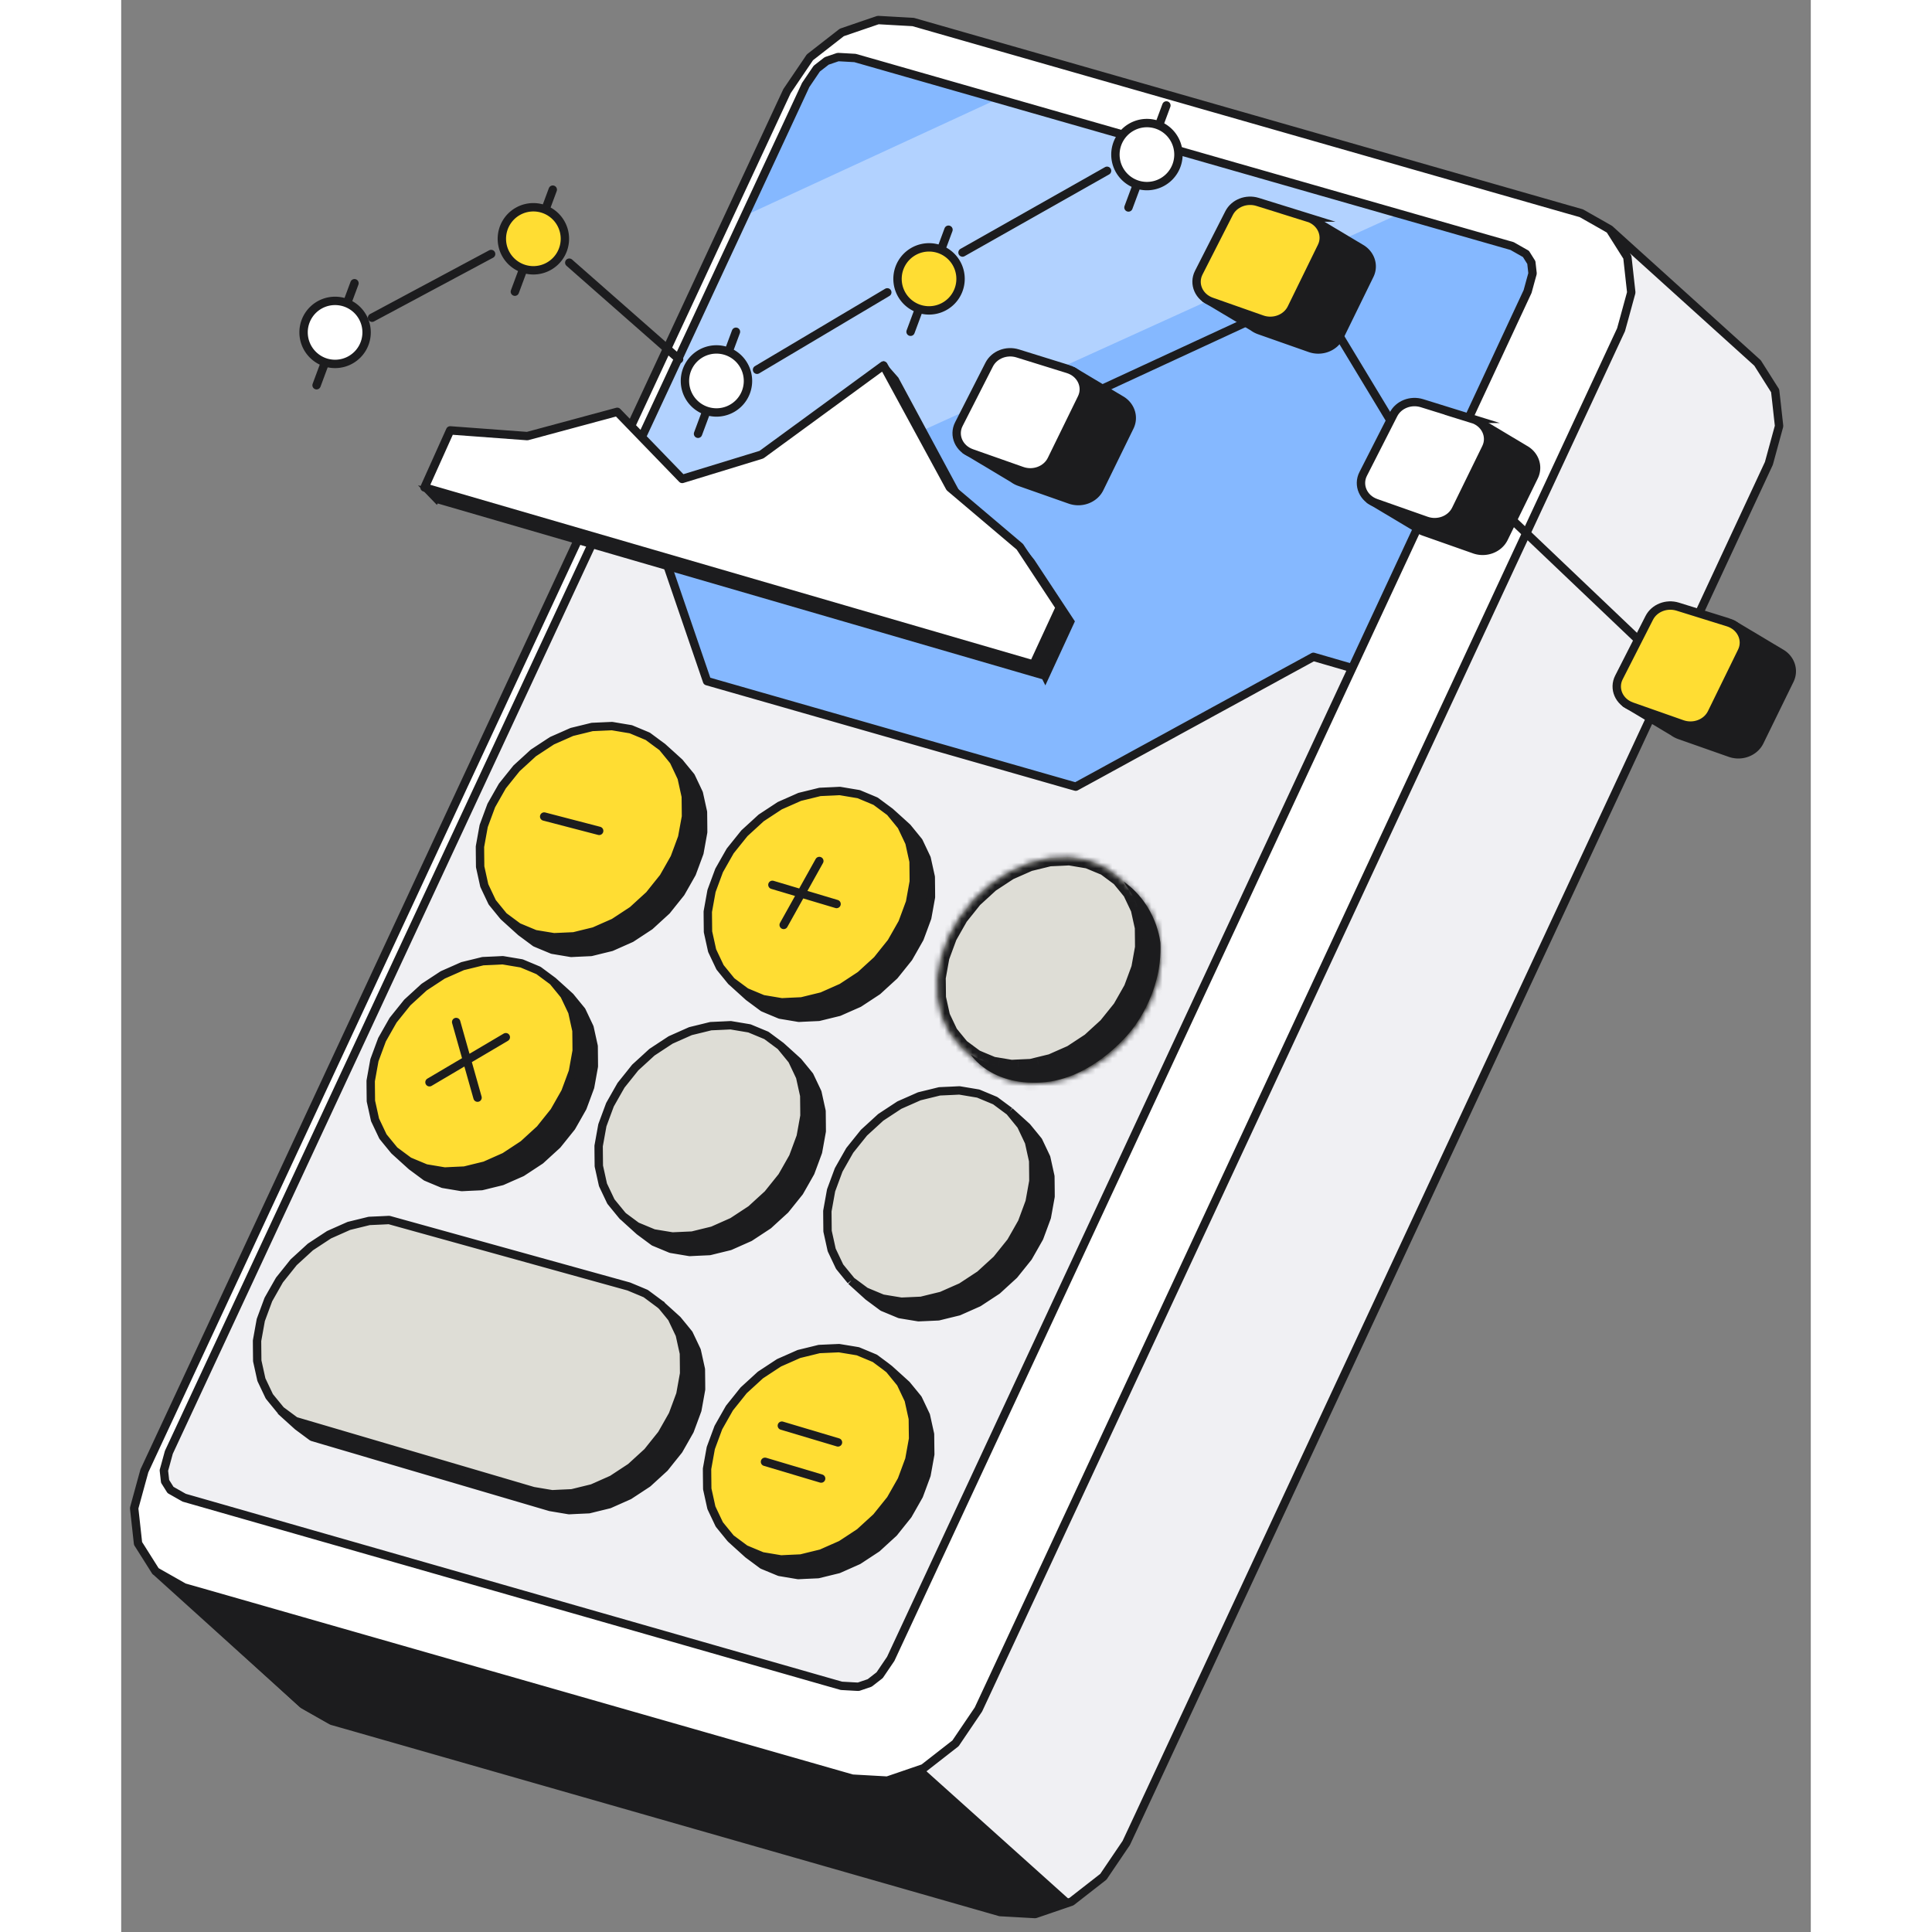 <svg width="540" height="540" fill="none" viewBox="119.137 97.122 302.374 345.756" xmlns="http://www.w3.org/2000/svg"><rect x="119.137" y="97.122" width="302.374" height="345.756" fill="#808080" stroke="none"/><path d="M0 0h540v540H0z" style="fill: rgba(251, 247, 239, 0);"></path><path fill="#F0F0F3" d="m385.523 138.385 1.251 1.974 1.252 1.983.643 1.013.255 2.327.256 2.326.185 1.657-.617 2.256-.617 2.256-.59 2.168-.987 2.124-.987 2.115-.987 2.123-.987 2.115-.987 2.124-.987 2.115-.987 2.115-.987 2.124-.987 2.115-.987 2.124-.987 2.115-.987 2.115-.987 2.123-.987 2.124-.987 2.124-.987 2.115-.987 2.124-.987 2.115-.987 2.115-.987 2.123-.987 2.115-.987 2.124-.987 2.115-.987 2.124-.987 2.115-.987 2.115-.987 2.124-.987 2.115-.987 2.123-.987 2.124-.987 2.115-.987 2.124-.987 2.115-.987 2.124-.987 2.115-.987 2.123-.987 2.115-.987 2.115-.987 2.124-.987 2.124-.987 2.124-.987 2.115-.987 2.115-.987 2.123-.987 2.115-.987 2.124-.987 2.115-.987 2.124-.987 2.115-.987 2.115-.987 2.124-.987 2.115-.987 2.123-.987 2.115-.987 2.124-.987 2.115-.987 2.115-.986 2.124-.987 2.115-.987 2.124-.987 2.123-.987 2.115-.987 2.124-.987 2.115-.987 2.124-.987 2.115-.987 2.124-.987 2.115-.987 2.114-.987 2.124-.987 2.115-.987 2.124-.987 2.115-.987 2.115-.987 2.124-.987 2.115-.987 2.123-.987 2.116-.987 2.123-.987 2.115-.987 2.115-.987 2.124-.987 2.115-.987 2.124-.987 2.115-.987 2.124-.987 2.114-.987 2.116-.987 2.123-.987 2.115-.987 2.124-.987 2.115-.987 2.115-.987 2.124-.987 2.115-.987 2.124-.987 2.114-.987 2.124-.987 2.115-.987 2.115-.987 2.124-.987 2.115-.987 2.124-.987 2.115-.987 2.115-.987 2.123-.987 2.115-.987 2.124-.987 2.115-.987 2.124-.987 2.115-.987 2.115-.987 2.124-.987 2.124-.987 2.123-1.498 3.208-1.313 1.939-1.313 1.938-1.313 1.939-.15.229-1.842 1.437-1.842 1.436-1.841 1.436-.194.15-2.212.758-2.212.758-2.071.705-2.335-.132-2.336-.132-1.603-.089-2.248-.643-2.247-.643-2.247-.643-2.247-.644-2.247-.643-2.247-.643-2.248-.644-2.247-.643-2.247-.643-2.247-.644-2.247-.643-2.247-.643-2.248-.643-2.247-.644-2.247-.643-2.247-.643-2.247-.644-2.247-.643-2.248-.643-2.247-.643-2.247-.644-2.247-.643-2.247-.644-2.247-.643-2.248-.643-2.247-.643-2.247-.644-2.247-.643-2.247-.643-2.247-.644-2.247-.643-2.248-.643-2.247-.643-2.247-.644-2.247-.643-2.247-.643-2.248-.644-2.247-.643-2.247-.643-2.247-.644-2.247-.643-2.247-.643-2.247-.643-2.248-.644-2.247-.643-2.247-.644-2.247-.643-2.247-.643-2.247-.643-2.248-.644-2.247-.643-2.247-.643-2.732-.776-2.035-1.154-2.036-1.155-1.022-.581-1.252-1.983-1.251-1.983-.643-1.013-.256-2.327-.256-2.326-.185-1.657.617-2.256.617-2.256.591-2.168.987-2.115.987-2.123.987-2.115.987-2.124.987-2.115.987-2.115.987-2.124.987-2.115.987-2.124.986-2.115.987-2.123.987-2.115.987-2.115.987-2.124.987-2.115.987-2.124.987-2.115.987-2.115.987-2.124.987-2.114.987-2.124.987-2.115.987-2.124.987-2.115.987-2.115.987-2.124.987-2.115.987-2.124.987-2.115.987-2.123.987-2.115.987-2.115.987-2.124.987-2.115.987-2.124.987-2.115.987-2.115.987-2.123.987-2.116.987-2.123.987-2.115.987-2.124.987-2.115.987-2.124.987-2.124.987-2.114.987-2.124.987-2.115.987-2.115.987-2.124.987-2.115.987-2.124.987-2.115.987-2.123.987-2.124.987-2.115.987-2.124.987-2.115.987-2.124.987-2.115.987-2.124.987-2.114.987-2.116.987-2.123.987-2.124.987-2.124.987-2.115.987-2.115.987-2.124.987-2.115.987-2.123.987-2.115.987-2.124.987-2.115.987-2.115.987-2.124.987-2.115.987-2.124.987-2.115.987-2.114.987-2.124.987-2.115.987-2.124.987-2.115.987-2.124.987-2.115.987-2.115.987-2.123.987-2.115.987-2.124.987-2.115.987-2.124.987-2.115.987-2.115.987-2.124.987-2.115.987-2.123.987-2.115.987-2.115.987-2.124.987-2.115.987-2.124.987-2.115.987-2.124.987-2.123.987-2.115.987-2.124.987-2.115.986-2.124.987-2.124.987-2.115.987-2.124.987-2.114.987-2.124.987-2.124 1.499-3.208 1.313-1.938 1.313-1.939 1.313-1.939.149-.229 1.842-1.436 1.842-1.437 1.842-1.436.194-.15 2.212-.758 2.212-.758 2.071-.705 2.335.132 2.335.132 1.604.089 2.247.643 2.247.643 2.247.644 2.248.643 2.247.643 2.247.644 2.247.643 2.247.643 2.247.643 2.248.644 2.247.643 2.247.643 2.247.644 2.247.643 2.247.643 2.248.643 2.247.644 2.247.643 2.247.644 2.247.643 2.247.643 2.248.643 2.247.644 2.247.643 2.247.643 2.247.644 2.247.643 2.247.643 2.248.643 2.247.644 2.247.643 2.247.643 2.247.644 2.248.643 2.247.643 2.247.644 2.247.643 2.247.643 2.247.643 2.248.644 2.247.643 2.247.643 2.247.644 2.247.643 2.247.643 2.247.644 2.248.643 2.247.643 2.247.644 2.247.643 2.247.643 2.247.643 2.732.776 2.036 1.154 2.036 1.155 1.022.59 1.727 1.569 1.736 1.568 1.736 1.569 1.736 1.569 1.736 1.568 1.736 1.569 1.736 1.568 1.736 1.569 1.736 1.569 1.736 1.568 1.737 1.569 1.736 1.568 1.736 1.569 1.736 1.569 1.736 1.568.414.379 1.251 1.974 1.252 1.983.643 1.013.256 2.327.255 2.326.185 1.657-.617 2.256-.617 2.256-.59 2.168-.987 2.124-.987 2.123-.987 2.115-.987 2.124-.987 2.115-.987 2.124-.987 2.115-.987 2.115-.987 2.124-.987 2.114-.987 2.124-.987 2.115-.987 2.124-.987 2.115-.987 2.115-.987 2.124-.987 2.115-.987 2.123-.987 2.116-.987 2.123-.987 2.115-.987 2.115-.987 2.124-.987 2.115-.987 2.124-.987 2.115-.987 2.115-.987 2.123-.987 2.116-.987 2.123-.987 2.115-.987 2.124-.987 2.115-.987 2.115-.987 2.124-.987 2.115-.987 2.124-.987 2.114-.987 2.115-.987 2.124-.987 2.115-.987 2.124-.987 2.115-.987 2.124-.987 2.115-.987 2.115-.987 2.123-.987 2.115-.987 2.124-.987 2.115-.987 2.124-.987 2.115-.987 2.115-.987 2.124-.986 2.115-.987 2.123-.987 2.115-.987 2.115-.987 2.124-.987 2.124-.987 2.124-.987 2.115-.987 2.124-.987 2.114-.987 2.115-.987 2.124-.987 2.115-.987 2.124-.987 2.115-.987 2.115-.987 2.124-.987 2.115-.987 2.123-.987 2.115-.987 2.124-.987 2.115-.987 2.115-.987 2.124-.987 2.115-.987 2.124-.987 2.115-.987 2.123-.987 2.115-.987 2.115-.987 2.124-.987 2.115-.987 2.124-.987 2.115-.987 2.115-.987 2.124-.987 2.114-.987 2.124-.987 2.115-.987 2.124-.987 2.115-.987 2.115-.987 2.124-.987 2.115-.987 2.123-.987 2.116-.987 2.114-.987 2.124-.987 2.115-.987 2.124-.987 2.115-.987 2.124-.987 2.115-.987 2.115-.987 2.123-.987 2.116-.987 2.123-.987 2.124-.987 2.124-.987 2.115-.987 2.115-1.498 3.207-1.313 1.939-1.313 1.939-1.313 1.939-.15.229-1.842 1.436-1.842 1.437-1.841 1.436-.194.15-2.212.758-2.212.757-2.071.706-2.335-.133-2.335-.132-1.604-.088-2.248-.643-2.247-.643-2.247-.644-2.247-.643-2.247-.644-2.247-.643-2.248-.643-2.247-.643-2.247-.644-2.247-.643-2.247-.643-2.247-.644-2.248-.643-2.247-.643-2.247-.643-2.247-.644-2.247-.643-2.247-.643-2.247-.644-2.248-.643-2.247-.643-2.247-.644-2.247-.643-2.247-.643-2.247-.643-2.248-.644-2.247-.643-2.247-.643-2.247-.644-2.247-.643-2.247-.643-2.248-.644-2.247-.643-2.247-.643-2.247-.644-2.247-.643-2.247-.643-2.248-.643-2.247-.644-2.247-.643-2.247-.643-2.247-.644-2.247-.643-2.248-.643-2.247-.644-2.247-.643-2.247-.643-2.247-.643-2.247-.644-2.248-.643-2.247-.643-2.247-.644-2.732-.775-2.035-1.155-2.036-1.154-1.022-.582-1.736-1.568-1.736-1.569-1.736-1.568-1.737-1.569-1.736-1.569-1.736-1.568-1.736-1.569-1.736-1.569-1.736-1.568-1.736-1.569-1.736-1.568-1.736-1.569-1.736-1.568-1.736-1.569-1.736-1.569-.414-.379"></path><path fill="#fff" d="m131.567 381.843-1.683-.599-5.023-2.881-3.314-5.05-.537-6.213 1.815-6.864 115.504-246.897 3.904-5.842 5.72-4.266 6.494-2.22 6.284.15 119.69 34.341 5.058 2.547 3.261 5.191.608 6.424-1.833 6.68-3.71 7.948L272.24 403.31l-3.94 5.808-5.886 4.697-6.495 2.229-6.609-.74-117.743-33.461Z"></path><path fill="#F0F0F3" d="m210.571 179.883.758 2.212.758 2.212.758 2.212.757 2.212.758 2.212.758 2.211.758 2.212.758 2.212.758 2.212.758 2.212.757 2.212.758 2.212.758 2.212.758 2.212.758 2.212.758 2.212.758 2.212.528 1.55 2.248.644 2.247.643 2.247.643 2.247.644 2.247.643 2.247.643 2.248.644 2.247.643 2.247.643 2.247.643 2.247.644 2.247.643 2.248.643 2.247.644 2.247.643 2.247.643 2.247.644 2.247.643 2.248.643 2.247.643 2.247.644 2.247.643 2.247.643 2.247.644 2.247.643 2.248.643 2.247.644 2.247.643 2.247.643.82.229 2.053-1.119 2.053-1.128 2.054-1.119 2.053-1.128 2.053-1.119 2.053-1.119 2.054-1.12 2.053-1.127 2.053-1.12 2.054-1.119 2.053-1.128 2.053-1.119 2.054-1.119 2.053-1.119 2.053-1.128 2.053-1.12 2.054-1.128 2.053-1.119 2.053-1.119 2.054-1.119 1.462-.802 7.191 2.089-82.167 175.639s-1.683 4.582-4.776 6.01-8.204-.899-8.204-.899l-114.747-32.588s-5.507-1.489-1.233-10.117L210.58 179.83l-.009.053Z"></path><path fill="#FD3" d="m256.861 242.565 1.48 1.806.564.696 1.005 2.115.414.873.502 2.282.238 1.075.027 2.344.009 1.26-.415 2.3-.255 1.41-.811 2.195-.546 1.471-1.155 2.036-.828 1.454-1.463 1.824-1.084 1.348-1.727 1.578-1.269 1.163-1.956 1.287-1.384.907-2.141.943-1.41.626-2.274.555-1.357.335-2.335.106-1.225.061-2.309-.378-1.058-.177-2.159-.899-.881-.361-1.877-1.392-.714-.529-1.48-1.807-.564-.696-1.005-2.115-.414-.872-.502-2.283-.238-1.075-.027-2.335-.008-1.26.414-2.3.255-1.41.811-2.194.546-1.472 1.155-2.036.828-1.454 1.463-1.824 1.075-1.348 1.727-1.578 1.269-1.163 1.957-1.286 1.383-.908 2.142-.943 1.41-.626 2.273-.555 1.357-.335 2.336-.106 1.225-.061 2.308.388 1.058.176 2.159.899.881.37 1.877 1.392.723.503 1.736 1.568 1.339 1.216 1.481 1.816.564.696 1.004 2.115.415.881.502 2.282.238 1.075.026 2.336.009 1.26-.414 2.3-.256 1.41-.81 2.194-.547 1.472-1.154 2.036-.828 1.453-1.463 1.825-1.075 1.348-1.728 1.577-1.269 1.164-1.956 1.286-1.384.908-2.141.943-1.41.625-2.274.556-1.357.335-2.335.105-1.225.053-2.309-.379-1.057-.176-2.159-.899-.882-.37-1.877-1.392-.713-.529-1.736-1.569-1.34-1.216M216.095 230.942l1.481 1.815.564.696 1.004 2.115.415.872.502 2.283.238 1.075.026 2.335.009 1.261-.414 2.299-.256 1.41-.81 2.195-.547 1.471-1.154 2.036-.829 1.454-1.463 1.824-1.083 1.349-1.728 1.577-1.269 1.163-1.956 1.287-1.384.908-2.141.951-1.41.626-2.274.555-1.357.335-2.335.106-1.225.061-2.309-.387-1.057-.177-2.159-.899-.873-.37-1.877-1.392-.714-.529-1.48-1.806-.564-.696-1.005-2.115-.414-.882-.502-2.282-.238-1.075-.026-2.335-.009-1.261.414-2.3.255-1.41.811-2.194.547-1.471 1.154-2.036.828-1.454 1.463-1.824 1.075-1.349 1.728-1.577 1.269-1.163 1.956-1.287 1.383-.907 2.142-.943 1.41-.626 2.273-.555 1.358-.335 2.335-.106 1.225-.053 2.309.379 1.057.176 2.159.899.873.361 1.877 1.393.722.529 1.736 1.568 1.34 1.216.405.503 1.481 1.815.158.194 1.005 2.115.414.872.502 2.283.238 1.075.027 2.344.009 1.26-.415 2.3-.255 1.41-.811 2.194-.546 1.472-1.155 2.036-.828 1.454-1.463 1.824-1.084 1.348-1.727 1.577-1.269 1.164-1.956 1.286-1.384.908-2.141.943-1.41.626-2.274.555-.635.159-.722.176-2.335.105-1.225.062-2.309-.388-1.058-.176-2.159-.899-.872-.37-1.877-1.392-.714-.529-1.736-1.569-1.34-1.216"></path><mask id="a" fill="#fff"><path d="m297.83 254.25 1.48 1.807.564.696 1.005 2.115.414.872.502 2.283.238 1.075.027 2.335.008 1.26-.414 2.3-.255 1.41-.811 2.194-.546 1.472-1.155 2.036-.828 1.454-1.463 1.824-1.084 1.348-1.727 1.578-1.269 1.163-1.957 1.287-1.383.907-2.142.943-1.41.626-2.273.555-1.357.335-2.336.106-1.224.061-2.309-.387-1.058-.177-2.159-.899-.872-.37-1.877-1.392-.714-.529-1.481-1.806-.564-.696-1.004-2.115-.414-.873-.503-2.282-.238-1.075-.026-2.336-.018-1.26.414-2.3.256-1.41.811-2.194.546-1.472 1.155-2.036.828-1.453 1.463-1.825 1.075-1.348 1.727-1.577 1.269-1.164 1.957-1.286 1.383-.908 2.141-.943 1.41-.625 2.274-.556 1.357-.335 2.335-.105 1.225-.062 2.309.388 1.058.176 2.159.899.881.361 1.877 1.393.723.537 1.736 1.569 1.339 1.216 1.481 1.815.564.696 1.004 2.115.414.873.503 2.282.238 1.075.026 2.344.009 1.26-.414 2.301-.256 1.41-.811 2.194-.546 1.471-1.154 2.036-.829 1.454-1.463 1.824-1.084 1.349-1.727 1.577-1.269 1.163-1.956 1.287-1.384.907-2.141.943-1.41.626-2.274.555-1.357.335-2.335.106-1.225.062-2.309-.388-1.057-.176-2.159-.899-.873-.37-1.877-1.393-.714-.529-1.736-1.568-1.339-1.216"></path></mask><path fill="#DEDDD6" d="m297.83 254.25 1.48 1.807.564.696 1.005 2.115.414.872.502 2.283.238 1.075.027 2.335.008 1.26-.414 2.3-.255 1.41-.811 2.194-.546 1.472-1.155 2.036-.828 1.454-1.463 1.824-1.084 1.348-1.727 1.578-1.269 1.163-1.957 1.287-1.383.907-2.142.943-1.41.626-2.273.555-1.357.335-2.336.106-1.224.061-2.309-.387-1.058-.177-2.159-.899-.872-.37-1.877-1.392-.714-.529-1.481-1.806-.564-.696-1.004-2.115-.414-.873-.503-2.282-.238-1.075-.026-2.336-.018-1.26.414-2.3.256-1.41.811-2.194.546-1.472 1.155-2.036.828-1.453 1.463-1.825 1.075-1.348 1.727-1.577 1.269-1.164 1.957-1.286 1.383-.908 2.141-.943 1.41-.625 2.274-.556 1.357-.335 2.335-.105 1.225-.062 2.309.388 1.058.176 2.159.899.881.361 1.877 1.393.723.537 1.736 1.569 1.339 1.216 1.481 1.815.564.696 1.004 2.115.414.873.503 2.282.238 1.075.026 2.344.009 1.26-.414 2.301-.256 1.41-.811 2.194-.546 1.471-1.154 2.036-.829 1.454-1.463 1.824-1.084 1.349-1.727 1.577-1.269 1.163-1.956 1.287-1.384.907-2.141.943-1.41.626-2.274.555-1.357.335-2.335.106-1.225.062-2.309-.388-1.057-.176-2.159-.899-.873-.37-1.877-1.393-.714-.529-1.736-1.568-1.339-1.216"></path><path fill="#1C1C1E" d="m297.83 254.25 1.005-1.113-.053-.048-.057-.042-.895 1.203Zm1.48 1.807 1.166-.945-.006-.006-1.16.951Zm.564.696 1.355-.644-.077-.161-.112-.139-1.166.944Zm1.005 2.115 1.355-.643v-.001l-1.355.644Zm.414.872 1.465-.322-.037-.167-.073-.154-1.355.643Zm.502 2.283-1.465.322.001.002 1.464-.324Zm.238 1.075 1.5-.017-.002-.156-.033-.152-1.465.325Zm.027 2.335 1.5-.01-.001-.007-1.499.017Zm.008 1.26 1.477.266.024-.137-.001-.139-1.5.01Zm-.414 2.3 1.476.268v-.002l-1.476-.266Zm-.255 1.41 1.407.52.045-.123.024-.129-1.476-.268Zm-.811 2.194 1.406.522.001-.002-1.407-.52Zm-.546 1.472 1.304.74.06-.105.042-.113-1.406-.522Zm-1.155 2.036 1.303.742.002-.002-1.305-.74Zm-.828 1.454 1.17.938.074-.092.059-.104-1.303-.742Zm-1.463 1.824 1.169.94.001-.002-1.17-.938Zm-1.084 1.348 1.012 1.108.085-.078.072-.09-1.169-.94Zm-1.727 1.578-1.012-1.108-.002.002 1.014 1.106Zm-1.269 1.163.824 1.253.101-.066.088-.081-1.013-1.106Zm-1.957 1.287.823 1.254.002-.001-.825-1.253Zm-1.383.907.604 1.373.114-.05.105-.069-.823-1.254Zm-2.142.943-.604-1.373-.004.002.608 1.371Zm-1.41.626.356 1.457.13-.032.123-.054-.609-1.371Zm-2.273.555-.356-1.457-.004.001.36 1.456Zm-1.357.335.068 1.498.147-.006.144-.036-.359-1.456Zm-2.336.106-.067-1.499h-.008l.075 1.499Zm-1.224.061-.249 1.48.161.027.163-.009-.075-1.498Zm-2.309-.387.248-1.48h-.002l-.246 1.48Zm-1.058-.177-.576 1.385.159.067.171.028.246-1.48Zm-2.159-.899-.586 1.381.01.004.576-1.385Zm-.872-.37-.894 1.205.143.106.165.07.586-1.381Zm-1.877-1.392.893-1.205-.893 1.205Zm-.714-.529-1.16.951.118.144.149.11.893-1.205Zm-1.481-1.806-1.165.944.005.006 1.16-.95Zm-.564-.696-1.355.643.077.162.113.139 1.165-.944Zm-1.004-2.115-1.355.643 1.355-.643Zm-.414-.873-1.465.322.036.167.074.154 1.355-.643Zm-.503-2.282 1.465-.323v-.002l-1.465.325Zm-.238-1.075-1.5.017.002.155.034.152 1.464-.324Zm-.026-2.336 1.5-.017v-.004l-1.5.021Zm-.018-1.26-1.476-.266-.026.143.002.144 1.5-.021Zm.414-2.3-1.476-.267v.001l1.476.266Zm.256-1.41-1.407-.52-.046.123-.023.13 1.476.267Zm.811-2.194-1.406-.522-.001.002 1.407.52Zm.546-1.472-1.305-.74-.059.105-.042.113 1.406.522Zm1.155-2.036-1.304-.742-.001.003 1.305.739Zm.828-1.453-1.17-.939-.075.093-.058.103 1.303.743Zm1.463-1.825 1.17.939.003-.004-1.173-.935Zm1.075-1.348-1.012-1.108-.087.08-.074.093 1.173.935Zm1.727-1.577 1.012 1.107.002-.002-1.014-1.105Zm1.269-1.164-.824-1.253-.101.066-.089.082 1.014 1.105Zm1.957-1.286-.823-1.254-.002.001.825 1.253Zm1.383-.908-.605-1.373-.114.051-.104.068.823 1.254Zm2.141-.943.605 1.373.004-.002-.609-1.371Zm1.41-.625-.355-1.458-.131.032-.122.054.608 1.372Zm2.274-.556.356 1.457h.003l-.359-1.457Zm1.357-.335-.068-1.498-.148.007-.143.035.359 1.456Zm2.335-.105.068 1.498h.008l-.076-1.498Zm1.225-.062.249-1.479-.161-.027-.163.008.075 1.498Zm2.309.388-.248 1.479h.002l.246-1.479Zm1.058.176.576-1.385-.159-.066-.171-.029-.246 1.48Zm2.159.899-.577 1.385.008.003.569-1.388Zm.881.361.894-1.205-.151-.112-.174-.071-.569 1.388Zm1.877 1.393.895-1.204-.001-.001-.894 1.205Zm2.459 2.106 1.008-1.111-.003-.002-1.005 1.113Zm1.339 1.216 1.163-.948-.071-.087-.084-.076-1.008 1.111Zm1.481 1.815 1.165-.944-.003-.004-1.162.948Zm.564.696 1.355-.643-.077-.162-.113-.139-1.165.944Zm1.004 2.115 1.355-.643-1.355.643Zm.414.873 1.465-.323-.036-.166-.074-.155-1.355.644Zm.503 2.282-1.465.323v.001l1.465-.324Zm.238 1.075 1.5-.017-.002-.155-.034-.152-1.464.324Zm.026 2.344 1.5-.01v-.007l-1.5.017Zm.009 1.26 1.476.266.025-.137-.001-.139-1.5.01Zm-.414 2.301 1.476.267v-.002l-1.476-.265Zm-.256 1.41 1.407.519.046-.123.023-.129-1.476-.267Zm-.811 2.194 1.407.522v-.002l-1.407-.52Zm-.546 1.471 1.305.74.059-.104.042-.113-1.406-.523Zm-1.154 2.036 1.303.743.001-.003-1.304-.74Zm-.829 1.454 1.171.939.074-.093.059-.103-1.304-.743Zm-1.463 1.824 1.169.94.002-.001-1.171-.939Zm-1.084 1.349 1.012 1.107.085-.078.073-.09-1.17-.939Zm-1.727 1.577-1.011-1.107-.002.001 1.013 1.106Zm-1.269 1.163.824 1.253.101-.066.089-.081-1.014-1.106Zm-1.956 1.287.823 1.254.001-.001-.824-1.253Zm-1.384.907.605 1.373.114-.05.104-.068-.823-1.255Zm-2.141.943-.605-1.372-.003.001.608 1.371Zm-1.41.626.356 1.457.13-.031.122-.055-.608-1.371Zm-2.274.555-.356-1.457-.003.001.359 1.456Zm-1.357.335.068 1.499.148-.007.144-.035-.36-1.457Zm-2.335.106-.068-1.498h-.007l.075 1.498Zm-1.225.062-.248 1.479.16.027.163-.008-.075-1.498Zm-2.309-.388.249-1.479-.002-.001-.247 1.48Zm-1.057-.176-.577 1.384.16.067.17.028.247-1.479Zm-2.159-.899-.586 1.381.009.004.577-1.385Zm-.873-.37-.893 1.204.143.107.164.07.586-1.381Zm-1.877-1.393.894-1.204-.001-.001-.893 1.205Zm-.714-.529-1.005 1.114.054.048.058.044.893-1.206Zm-1.736-1.568-1.008 1.111.003.002 1.005-1.113Zm25.885-30.571 1.481 1.806 2.32-1.901-1.48-1.807-2.321 1.902Zm1.476 1.8.564.696 2.331-1.888-.564-.697-2.331 1.889Zm.374.395 1.005 2.115 2.71-1.287-1.005-2.115-2.71 1.287Zm1.005 2.115.414.873 2.71-1.287-.414-.872-2.71 1.286Zm.304.552.502 2.282 2.93-.645-.502-2.282-2.93.645Zm.503 2.284.238 1.075 2.929-.649-.238-1.075-2.929.649Zm.202.768.027 2.335 2.999-.034-.026-2.335-3 .034Zm.027 2.329.008 1.26 3-.021-.009-1.26-2.999.021Zm.032.983-.414 2.3 2.952.532.415-2.3-2.953-.532Zm-.414 2.299-.255 1.41 2.952.535.255-1.41-2.952-.535Zm-.186 1.157-.811 2.195 2.814 1.039.811-2.194-2.814-1.04Zm-.81 2.192-.547 1.472 2.813 1.044.546-1.472-2.812-1.044Zm-.445 1.254-1.155 2.036 2.61 1.48 1.154-2.036-2.609-1.48Zm-1.153 2.033-.829 1.454 2.607 1.485.828-1.454-2.606-1.485Zm-.695 1.258-1.463 1.825 2.34 1.876 1.463-1.824-2.34-1.877Zm-1.462 1.823-1.084 1.348 2.338 1.88 1.084-1.348-2.338-1.88Zm-.927 1.181-1.727 1.577 2.023 2.215 1.728-1.577-2.024-2.215Zm-1.729 1.579-1.269 1.163 2.027 2.212 1.269-1.164-2.027-2.211Zm-1.079 1.016-1.957 1.286 1.649 2.507 1.956-1.287-1.648-2.506Zm-1.955 1.285-1.384.908 1.646 2.508 1.383-.907-1.645-2.509Zm-1.166.789-2.141.943 1.209 2.746 2.141-.943-1.209-2.746Zm-2.145.945-1.41.626 1.217 2.742 1.41-.626-1.217-2.742Zm-1.157.54-2.274.555.712 2.914 2.273-.555-.711-2.914Zm-2.278.556-1.357.335.719 2.912 1.357-.335-.719-2.912Zm-1.065.292-2.335.106.135 2.997 2.336-.106-.136-2.997Zm-2.343.106-1.225.062.151 2.996 1.225-.061-.151-2.997Zm-.901.081-2.309-.388-.497 2.959 2.309.388.497-2.959Zm-2.311-.388-1.057-.176-.493 2.959 1.057.176.493-2.959Zm-.727-.081-2.159-.899-1.153 2.769 2.159.899 1.153-2.769Zm-2.15-.895-.872-.371-1.172 2.762.872.37 1.172-2.761Zm-.565-.195-1.877-1.392-1.787 2.41 1.877 1.392 1.787-2.41Zm-1.877-1.392-.714-.529-1.786 2.41.714.529 1.786-2.41Zm-.447-.275-1.48-1.806-2.321 1.901 1.481 1.807 2.32-1.902Zm-1.475-1.8-.564-.696-2.331 1.889.564.696 2.331-1.889Zm-.375-.395-1.004-2.115-2.71 1.287 1.004 2.115 2.71-1.287Zm-1.004-2.115-.414-.872-2.71 1.286.414.873 2.71-1.287Zm-.304-.551-.503-2.283-2.93.645.503 2.282 2.93-.644Zm-.503-2.285-.238-1.075-2.929.649.238 1.075 2.929-.649Zm-.203-.767-.026-2.336-3 .034.026 2.336 3-.034Zm-.026-2.34-.018-1.26-3 .042.018 1.26 3-.042Zm-.041-.973.414-2.3-2.953-.532-.414 2.3 2.953.532Zm.413-2.298.256-1.41-2.952-.535-.256 1.41 2.952.535Zm.187-1.158.811-2.194-2.814-1.04-.811 2.194 2.814 1.04Zm.81-2.192.546-1.472-2.812-1.044-.546 1.472 2.812 1.044Zm.445-1.254 1.154-2.036-2.609-1.479-1.155 2.035 2.61 1.48Zm1.153-2.033.828-1.454-2.606-1.485-.829 1.454 2.607 1.485Zm.695-1.258 1.463-1.824-2.34-1.877-1.463 1.824 2.34 1.877Zm1.466-1.828 1.075-1.348-2.346-1.87-1.075 1.348 2.346 1.87Zm.913-1.175 1.728-1.578-2.023-2.215-1.728 1.577 2.023 2.216Zm1.73-1.58 1.269-1.163-2.028-2.211-1.269 1.163 2.028 2.211Zm1.079-1.015 1.957-1.287-1.649-2.506-1.956 1.286 1.648 2.507Zm1.955-1.286 1.384-.908-1.646-2.508-1.383.908 1.645 2.508Zm1.166-.789 2.141-.943-1.209-2.746-2.142.943 1.21 2.746Zm2.145-.945 1.41-.625-1.217-2.743-1.41.626 1.217 2.742Zm1.157-.539 2.274-.556-.712-2.914-2.273.555.711 2.915Zm2.277-.556 1.357-.335-.718-2.913-1.357.335.718 2.913Zm1.066-.293 2.335-.106-.135-2.997-2.336.106.136 2.997Zm2.343-.106 1.225-.062-.151-2.996-1.225.062.151 2.996Zm.901-.081 2.309.388.497-2.959-2.309-.387-.497 2.958Zm2.311.388 1.057.177.493-2.96-1.057-.176-.493 2.959Zm.727.082 2.159.899 1.153-2.77-2.159-.899-1.153 2.77Zm2.167.902.881.361 1.138-2.776-.881-.361-1.138 2.776Zm.556.178 1.877 1.392 1.788-2.409-1.877-1.393-1.788 2.41Zm1.876 1.391.722.538 1.791-2.407-.723-.538-1.79 2.407Zm.612.447 1.736 1.569 2.011-2.226-1.736-1.569-2.011 2.226Zm1.733 1.566 1.34 1.216 2.016-2.221-1.339-1.216-2.017 2.221Zm1.186 1.054 1.48 1.815 2.325-1.896-1.48-1.815-2.325 1.896Zm1.477 1.811.564.697 2.331-1.889-.564-.696-2.331 1.888Zm.375.396 1.004 2.115 2.71-1.287-1.004-2.115-2.71 1.287Zm1.004 2.115.414.872 2.71-1.287-.414-.872-2.71 1.287Zm.305.551.502 2.283 2.93-.645-.503-2.283-2.929.645Zm.502 2.284.238 1.075 2.929-.648-.238-1.075-2.929.648Zm.203.768.026 2.344 3-.034-.026-2.344-3 .034Zm.026 2.338.009 1.26 3-.021-.009-1.26-3 .021Zm.033.984-.415 2.3 2.953.531.414-2.3-2.952-.531Zm-.414 2.298-.256 1.41 2.952.535.256-1.41-2.952-.535Zm-.187 1.158-.811 2.194 2.814 1.04.811-2.195-2.814-1.039Zm-.81 2.192-.546 1.471 2.812 1.045.547-1.472-2.813-1.044Zm-.445 1.254-1.154 2.035 2.609 1.48 1.155-2.036-2.61-1.479Zm-1.153 2.033-.828 1.454 2.607 1.485.828-1.454-2.607-1.485Zm-.695 1.258-1.463 1.824 2.341 1.877 1.463-1.824-2.341-1.877Zm-1.462 1.823-1.084 1.348 2.339 1.879 1.083-1.348-2.338-1.879Zm-.926 1.18-1.727 1.578 2.023 2.215 1.727-1.578-2.023-2.215Zm-1.729 1.579-1.269 1.163 2.027 2.212 1.269-1.163-2.027-2.212Zm-1.08 1.016-1.956 1.287 1.648 2.506 1.956-1.287-1.648-2.506Zm-1.955 1.286-1.383.907 1.645 2.509 1.384-.908-1.646-2.508Zm-1.165.789-2.142.943 1.209 2.745 2.142-.943-1.209-2.745Zm-2.145.944-1.41.626 1.216 2.742 1.41-.625-1.216-2.743Zm-1.158.54-2.274.555.712 2.915 2.274-.556-.712-2.914Zm-2.277.556-1.357.335.719 2.913 1.357-.335-.719-2.913Zm-1.066.293-2.335.106.136 2.996 2.335-.105-.136-2.997Zm-2.342.106-1.225.061.15 2.997 1.225-.062-.15-2.996Zm-.902.08-2.308-.387-.497 2.958 2.309.388.496-2.959Zm-2.31-.388-1.058-.176-.493 2.959 1.058.176.493-2.959Zm-.728-.081-2.159-.899-1.153 2.77 2.159.898 1.153-2.769Zm-2.15-.895-.872-.37-1.172 2.762.873.37 1.171-2.762Zm-.564-.194-1.877-1.392-1.787 2.409 1.877 1.392 1.787-2.409Zm-1.878-1.393-.714-.529-1.786 2.411.714.529 1.786-2.411Zm-.601-.437-1.736-1.568-2.011 2.226 1.736 1.569 2.011-2.227Zm-1.733-1.565-1.34-1.217-2.016 2.221 1.339 1.217 2.017-2.221Z" mask="url(#a)"></path><path fill="#DEDDD6" d="m237.307 284.477 1.481 1.815.564.696 1.004 2.115.414.872.503 2.283.238 1.075.026 2.335.009 1.261-.414 2.299-.256 1.411-.811 2.194-.546 1.471-1.154 2.036-.829 1.454-1.463 1.824-1.084 1.349-1.727 1.577-1.269 1.163-1.956 1.287-1.384.908-2.141.943-1.41.625-2.274.555-1.357.335-2.335.106-1.225.062-2.309-.388-1.057-.176-2.159-.899-.873-.37-1.877-1.393-.714-.528-1.48-1.807-.564-.696-1.005-2.115-.414-.881-.502-2.283-.238-1.075-.027-2.344-.008-1.26.414-2.3.255-1.41.811-2.194.546-1.472 1.155-2.036.828-1.454 1.463-1.824 1.075-1.348 1.727-1.578 1.269-1.163 1.957-1.287 1.383-.907 2.142-.952 1.41-.626 2.273-.555 1.357-.335 2.336-.105 1.225-.053 2.309.379 1.057.176 2.159.899.881.37 1.877 1.392.714.547 1.736 1.568 1.34 1.216 1.48 1.807.564.696 1.005 2.115.414.881.502 2.283.238 1.075.027 2.335.008 1.26-.414 2.3-.255 1.41-.811 2.194-.546 1.472-1.155 2.036-.828 1.454-1.463 1.824-1.084 1.348-1.727 1.578-1.269 1.163-1.957 1.287-1.383.907-2.142.943-1.41.626-2.273.555-1.357.335-2.336.106-1.224.061-2.309-.387-1.058-.177-2.159-.898-.881-.371-1.877-1.392-.714-.529-1.736-1.568-1.339-1.216"></path><path fill="#FD3" d="m196.54 272.853 1.48 1.815.564.696 1.005 2.115.414.881.502 2.283.238 1.075.027 2.344.008 1.26-.414 2.3-.255 1.41-.811 2.195-.546 1.471-1.155 2.036-.828 1.454-1.463 1.824-1.084 1.348-1.727 1.578-1.269 1.163-1.957 1.287-1.383.907-2.142.943-1.41.626-2.273.555-1.357.335-2.336.106-1.225.053-2.308-.38-1.058-.176-2.159-.899-.881-.37-1.877-1.392-.714-.529-1.48-1.806-.564-.696-1.005-2.115-.414-.873-.503-2.282-.237-1.075-.027-2.336-.009-1.26.414-2.3.256-1.41.811-2.194.546-1.472 1.155-2.035.828-1.455 1.463-1.824 1.084-1.348 1.727-1.577 1.269-1.164 1.956-1.286 1.384-.908 2.141-.943 1.41-.626 2.274-.555 1.357-.335 2.335-.105 1.225-.062 2.309.388 1.057.176 2.16.899.872.37 1.877 1.392.723.503 1.736 1.568 1.339 1.216.406.503 1.48 1.815.159.194 1.004 2.115.414.872.503 2.283.238 1.075.026 2.344.009 1.26-.414 2.3-.256 1.41-.811 2.194-.546 1.472-1.154 2.036-.829 1.454-1.463 1.824-1.075 1.348-1.727 1.578-1.269 1.163-1.956 1.286-1.384.908-2.141.952-1.41.626-2.274.555-.634.158-.723.177-2.335.105-1.225.053-2.309-.379-1.058-.176-2.159-.899-.872-.361-1.877-1.392-.714-.529-1.736-1.569-1.339-1.216"></path><path fill="#DEDDD6" d="m278.268 296.16 1.481 1.807.564.696 1.004 2.115.414.881.503 2.283.238 1.075.026 2.335.018 1.26-.415 2.3-.255 1.41-.811 2.195-.546 1.471-1.155 2.036-.828 1.454-1.463 1.824-1.075 1.348-1.727 1.578-1.269 1.163-1.957 1.287-1.383.907-2.142.952-1.41.626-2.273.555-1.357.335-2.336.106-1.225.061-2.308-.387-1.058-.177-2.159-.899-.872-.361-1.877-1.392-.714-.529-1.481-1.807-.564-.696-1.004-2.115-.414-.872-.503-2.283-.238-1.075-.026-2.344-.009-1.26.414-2.3.256-1.41.811-2.194.546-1.472 1.154-2.036.829-1.454 1.463-1.824 1.075-1.348 1.727-1.578 1.269-1.163 1.956-1.286 1.384-.908 2.141-.952 1.41-.625 2.274-.556 1.357-.334 2.335-.106 1.225-.062 2.309.388 1.057.176 2.16.899.872.37 1.877 1.393.705.519 1.736 1.569 1.34 1.216 1.48 1.807.564.696 1.005 2.115.414.872.502 2.283.238 1.075.026 2.335.009 1.26-.414 2.3-.255 1.41-.811 2.194-.547 1.472-1.154 2.036-.828 1.454-1.463 1.824-1.084 1.348-1.727 1.578-1.269 1.163-1.957 1.286-1.383.908-2.142.952-1.41.626-2.273.555-1.357.335-2.336.105-1.225.062-2.308-.388-1.058-.176-2.159-.899-.881-.37-1.877-1.392-.714-.529-1.736-1.569-1.34-1.216"></path><path fill="#FD3" d="m256.738 342.304 1.48 1.806.564.697 1.005 2.115.414.872.502 2.282.238 1.076.027 2.344.009 1.26-.415 2.3-.255 1.41-.811 2.194-.546 1.472-1.155 2.035-.828 1.454-1.463 1.825-1.075 1.348-1.727 1.577-1.269 1.163-1.957 1.287-1.383.908-2.142.952-1.41.625-2.273.555-1.357.335-2.336.106-1.224.062-2.309-.388-1.058-.176-2.159-.899-.881-.37-1.877-1.393-.714-.528-1.48-1.807-.564-.696-1.005-2.115-.414-.873-.503-2.282-.237-1.075-.027-2.344-.009-1.26.414-2.3.256-1.41.811-2.195.546-1.471 1.155-2.036.828-1.454 1.463-1.824 1.075-1.348 1.727-1.578 1.269-1.163 1.956-1.287 1.384-.907 2.141-.943 1.41-.626 2.274-.555 1.357-.335 2.335-.106 1.225-.061 2.309.387 1.058.176 2.159.899.872.371 1.877 1.392.723.52 1.736 1.568 1.339 1.216 1.481 1.807.564.696 1.004 2.115.415.873.502 2.282.238 1.075.026 2.344.009 1.26-.414 2.3-.256 1.41-.81 2.195-.547 1.471-1.154 2.036-.829 1.454-1.462 1.824-1.076 1.349-1.727 1.577-1.269 1.163-1.956 1.287-1.384.908-2.141.942-1.41.626-2.274.555-1.357.335-2.335.106-1.225.062-2.309-.388-1.057-.176-2.159-.899-.873-.37-1.877-1.393-.714-.528-1.736-1.569-1.339-1.216"></path><path fill="#DEDDD6" d="m215.759 330.619 1.48 1.815.564.696 1.005 2.115.414.873.502 2.282.238 1.075.027 2.336.008 1.26-.414 2.3-.255 1.41-.811 2.194-.546 1.472-1.155 2.035-.828 1.454-1.463 1.825-1.075 1.348-1.727 1.577-1.269 1.163-1.957 1.287-1.383.908-2.142.943-1.41.625-2.273.556-1.357.334-2.336.106-1.225.062-2.309-.388-1.057-.176-2.247-.661-2.247-.661-2.248-.661-2.247-.661-2.247-.661-2.247-.661-2.247-.661-2.247-.661-2.248-.661-2.247-.66-2.247-.661-2.247-.661-2.247-.661-2.247-.661-2.247-.661-2.248-.661-2.247-.661-2.247-.661-2.159-.634-1.877-1.393-.714-.528-1.48-1.807-.564-.696-1.005-2.115-.414-.872-.502-2.283-.238-1.075-.027-2.335-.009-1.261.415-2.299.255-1.411.811-2.194.546-1.471 1.155-2.036.828-1.454 1.463-1.824 1.075-1.349 1.727-1.577 1.269-1.163 1.957-1.287 1.383-.908 2.142-.943 1.409-.625 2.274-.555 1.357-.335 2.336-.106 1.224-.062 2.256.626 2.256.626 2.256.625 2.256.626 2.256.626 1.428.396 2.256.626 2.256.626 2.256.625 2.256.626 2.256.626 2.256.625 2.256.626 2.256.626 2.256.626 2.256.625 2.256.626 2.256.625 2.256.626.854.238 2.159.899.882.37 1.877 1.392.714.529 1.736 1.569 1.339 1.216 1.481 1.815.564.696 1.004 2.115.414.873.503 2.282.238 1.075.026 2.344.009 1.26-.414 2.301-.256 1.41-.811 2.194-.546 1.472-1.154 2.035-.829 1.454-1.463 1.824-1.075 1.349-1.727 1.577-1.269 1.163-1.956 1.287-1.384.908-2.141.943-1.41.625-2.274.555-1.357.335-2.335.106-1.225.062-2.309-.388-1.058-.176-2.247-.661-2.247-.661-2.247-.661-2.247-.661-2.247-.661-2.248-.661-2.247-.661-2.247-.661-2.247-.661-2.247-.661-2.247-.661-2.248-.66-2.247-.661-2.247-.661-2.37-.705-2.248-.661-2.247-.661-2.247-.661-2.027-.599-1.877-1.393-.714-.528-1.736-1.569-1.339-1.216"></path><path fill="#85B8FF" d="m367.511 157.271-27.654 59.069s-.026.353-.775.256c-.749-.106-6.653-1.965-6.653-1.965l-42.45 23.282-66.058-18.832-13.43-39.524 29.954-64.092 2.018-4.098s2.599-5.516 9.473-3.41l115.566 32.817s6.592 1.34 4.01 7.35l-.476 1.542-3.525 7.605Z"></path><path fill="#1C1C1E" d="M299.011 255.687s2.6 3.181 2.838 7.094c.229 3.912-.467 6.811-.467 6.811s-1.181 5.411-5.05 9.844c-3.868 4.424-7.42 6.177-7.42 6.177s-9.42 5.614-17.73.221c0 0 3.41 5.569 12.654 5.005 9.244-.555 15.827-9.006 15.827-9.006s5.861-6.557 5.455-15.951c0 0-.564-6.723-6.547-10.971l.44.776ZM279.623 297.545s2.6 3.181 2.838 7.094c.229 3.921-.467 6.812-.467 6.812s-1.181 5.419-5.05 9.843c-3.868 4.424-7.419 6.178-7.419 6.178s-9.421 5.604-17.731.22c0 0 3.41 5.57 12.655 5.006 9.244-.556 15.827-9.007 15.827-9.007s5.86-6.556 5.455-15.95c0 0-.565-6.724-6.548-10.971l.44.775ZM238.33 285.896s2.599 3.181 2.837 7.094c.229 3.921-.467 6.811-.467 6.811s-1.181 5.411-5.049 9.844c-3.869 4.424-7.42 6.177-7.42 6.177s-9.421 5.614-17.731.221c0 0 3.41 5.569 12.655 5.005 9.244-.564 15.827-9.006 15.827-9.006s5.86-6.557 5.455-15.951c0 0-.564-6.723-6.548-10.971l.441.776ZM197.573 274.421s2.599 3.181 2.829 7.094c.229 3.921-.468 6.812-.468 6.812s-1.18 5.411-5.049 9.843c-3.869 4.424-7.42 6.178-7.42 6.178s-9.421 5.613-17.731.22c0 0 3.411 5.57 12.655 5.006 9.244-.564 15.827-9.007 15.827-9.007s5.86-6.556 5.455-15.95c0 0-.564-6.724-6.548-10.971l.45.775ZM217.17 232.588s2.6 3.181 2.829 7.094c.229 3.922-.467 6.812-.467 6.812s-1.181 5.411-5.049 9.843c-3.869 4.424-7.42 6.178-7.42 6.178s-9.421 5.605-17.731.22c0 0 3.41 5.57 12.655 5.006 9.244-.556 15.827-9.007 15.827-9.007s5.86-6.556 5.455-15.95c0 0-.573-6.724-6.548-10.972l.449.776ZM257.893 244.044s2.6 3.181 2.829 7.094c.229 3.922-.467 6.812-.467 6.812s-1.181 5.42-5.05 9.843c-3.868 4.424-7.42 6.178-7.42 6.178s-9.42 5.605-17.73.22c0 0 3.41 5.57 12.654 5.006 9.245-.556 15.827-9.007 15.827-9.007s5.861-6.556 5.455-15.95c0 0-.564-6.724-6.547-10.971l.449.775ZM257.927 343.817s2.6 3.182 2.829 7.094c.229 3.922-.467 6.812-.467 6.812s-1.181 5.411-5.049 9.844c-3.869 4.423-7.421 6.177-7.421 6.177s-9.42 5.605-17.73.22c0 0 3.41 5.561 12.654 5.006 9.245-.555 15.828-9.006 15.828-9.006s5.86-6.557 5.454-15.951c0 0-.572-6.723-6.547-10.971l.449.775ZM222.942 342.463s-.564-6.724-6.548-10.972l.441.776s2.6 3.181 2.837 7.094c.23 3.921-.467 6.812-.467 6.812s-1.18 5.41-5.049 9.843c-3.869 4.424-7.42 6.178-7.42 6.178s-6.565 3.789-15.898 1.304l-.061-.053-40.617-12.108 3.155 2.846 38.986 11.456c2.08 1.093 5.138 2.027 9.368 1.771 9.244-.555 15.827-9.006 15.827-9.006s5.851-6.556 5.446-15.941Z"></path><path fill="#B2D2FF" d="m276.222 114.725-45.198 20.867-20.692 43.877 5.517 15.906 132.344-60.126-71.971-20.524Z"></path><path fill="#1C1C1E" d="m151.552 402.025-23.071-21.07 1.904.89.035.018.035.008 119.109 34.025.044.018h.053l6.274.361.08.009.079-.027 6.248-1.947 25.688 23.062-5.701 1.956-6.134-.344-82.22-23.44-37.426-10.681-4.997-2.838Z"></path><path stroke="#1C1C1E" stroke-width="1.5" d="m193.975 415.544 82.22 23.44 6.134.344 5.701-1.956-25.688-23.062-6.248 1.947-.079.027-.08-.009-6.274-.361h-.053l-.044-.018-119.109-34.025-.035-.008-.035-.018-1.904-.89 23.071 21.07 4.997 2.838 37.426 10.681Zm0 0-.123.423"></path><path stroke="#1C1C1E" stroke-linejoin="round" stroke-width="1.5" d="m130.43 365.163 2.247.643 2.247.643 2.247.643 2.247.644 2.247.643 2.248.643 2.247.644 2.247.643 2.247.643 2.247.644 2.247.643 2.248.643 2.247.643 2.247.644 2.247.643 2.247.643 2.247.644 2.248.643 2.247.643 2.247.644 2.247.643 2.247.643 2.247.644 2.248.643 2.247.643 2.247.643 2.247.644 2.247.643 2.247.643 2.248.644 2.247.643 2.247.643 2.247.644 2.247.643 2.247.643 2.247.643 2.248.644 2.247.643 2.247.643 2.247.644 2.247.643 2.248.643 2.247.644 2.247.643 2.247.643 2.247.644 2.247.643 2.247.643 2.248.643 2.247.644 2.247.643 3.005.855 2.335.132.705.035 2.018-.687 1.78-1.384 1.313-1.938.67-.987.987-2.124.987-2.115.987-2.115.987-2.124.987-2.115.987-2.124.987-2.114.987-2.124.987-2.115.987-2.115.987-2.124.987-2.115.987-2.124.987-2.115.987-2.115.987-2.124.987-2.114.987-2.124.987-2.115.987-2.124.987-2.115.987-2.115.987-2.124.987-2.115.987-2.123.987-2.116.987-2.114.987-2.124.987-2.115.987-2.124.987-2.115.987-2.124.987-2.115.987-2.115.987-2.123.987-2.115.987-2.124.987-2.115.987-2.124.987-2.115.987-2.115.987-2.124.987-2.115.987-2.124.987-2.123.987-2.115.987-2.124.987-2.115.987-2.124.987-2.115.987-2.123.987-2.116.987-2.114.987-2.124.987-2.115.987-2.124.987-2.115.987-2.115.987-2.124.987-2.115.987-2.123.987-2.115.987-2.124.987-2.115.987-2.124.986-2.124.987-2.115.988-2.124.987-2.114.987-2.124.987-2.115.987-2.115.987-2.124.986-2.115.987-2.124.987-2.115.987-2.123.987-2.124.987-2.115.987-2.124.987-2.115.987-2.124.987-2.115.987-2.115.987-2.123.987-2.116.987-2.123.987-2.115.987-2.115.987-2.124.987-2.115.987-2.124.987-2.115.987-2.124.987-2.114.987-2.115.987-2.124.987-2.115.987-2.124.987-2.115.987-2.124.987-2.115.987-2.123.987-2.124.987-2.115.987-2.124.987-2.115.987-2.115.987-2.124.987-2.115.987-2.123.987-2.115.987-2.124.987-2.115 1.454-3.12.617-2.256.273-.978-.22-1.956-.97-1.542-2.035-1.155-.432-.247-2.247-.643-2.247-.643-2.248-.643-2.247-.644-2.247-.643-2.247-.643-2.247-.644-2.247-.643-2.247-.643-2.248-.644-2.247-.643-2.247-.643-2.247-.643-2.247-.644-2.247-.643-2.248-.643-2.247-.644-2.247-.643-2.247-.643-2.247-.644-2.247-.643-2.248-.643-2.247-.644-2.247-.643-2.247-.643-2.247-.643-2.247-.644-2.248-.643-2.247-.643-2.247-.644-2.247-.643-2.247-.643-2.247-.644-2.248-.643-2.247-.643-2.247-.643-2.247-.644-2.247-.643-2.247-.643-2.248-.644-2.247-.643-2.247-.643-2.247-.644-2.247-.643-2.247-.643-2.248-.644-2.247-.643-2.247-.643-2.247-.643-2.247-.644-2.247-.643-3.005-.855-2.336-.132-.705-.035-2.018.687-1.78 1.384-1.313 1.938-.67.987-.987 2.124-.987 2.124-.987 2.124-.987 2.123-.987 2.116-.987 2.123-.987 2.115-.987 2.115-.987 2.124-.987 2.115-.987 2.124-.987 2.115-.986 2.124-.987 2.114-.987 2.115-.987 2.124-.987 2.115-.987 2.124-.987 2.124-.987 2.123-.987 2.116-.987 2.114-.987 2.124-.987 2.115-.987 2.124-.987 2.115-.987 2.115-.987 2.124-.987 2.115-.987 2.123-.987 2.116-.987 2.123-.987 2.115-.987 2.115-.987 2.124-.987 2.115-.987 2.124-.987 2.115-.987 2.115-.987 2.123-.987 2.115-.987 2.124-.987 2.115-.987 2.124-.987 2.124-.987 2.115-.987 2.124-.987 2.114-.987 2.124-.987 2.115-.987 2.124-.987 2.115-.987 2.115-.987 2.124-.987 2.115-.987 2.123-.987 2.115-.987 2.115-.987 2.124-.987 2.115-.987 2.124-.987 2.115-.987 2.124-.987 2.115-.987 2.115-.987 2.123-.987 2.115-.987 2.124-.987 2.115-.987 2.124-.987 2.115-.987 2.115-.987 2.124-.987 2.115-.987 2.123-.987 2.115-.987 2.124-.987 2.124-.987 2.115-.987 2.124-.987 2.115-.987 2.123-.987 2.115-.987 2.115-.987 2.124-.987 2.115-.987 2.124-.987 2.115-.987 2.115-.987 2.124-.987 2.114-.987 2.124-.987 2.115-.987 2.124-.987 2.115-.987 2.115-.987 2.124-.987 2.115-.987 2.123-.987 2.116-.987 2.123-.987 2.115-.987 2.115-.987 2.124-.987 2.115-.987 2.124-.987 2.115-.987 2.115-.987 2.123-.987 2.116-.987 2.123-.986 2.115-.987 2.124-.987 2.115-1.455 3.12-.616 2.256-.274.978.221 1.956.969 1.542 2.036 1.155.432.238Z"></path><path stroke="#1C1C1E" stroke-linejoin="round" stroke-width="1.5" d="m385.541 138.182 1.251 1.974 1.251 1.983.643 1.013.256 2.327.256 2.326.185 1.657-.617 2.256-.617 2.256-.599 2.168-.987 2.115-.987 2.123-.987 2.124-.987 2.124-.987 2.115-.987 2.124-.987 2.115-.987 2.115-.987 2.123-.987 2.115-.987 2.124-.987 2.115-.987 2.124-.987 2.115-.987 2.115-.987 2.124-.987 2.115-.987 2.123-.987 2.115-.987 2.115-.987 2.124-.987 2.115-.987 2.124-.987 2.115-.987 2.124-.987 2.115-.987 2.115-.987 2.123-.987 2.124-.987 2.124-.987 2.115-.987 2.115-.987 2.124-.987 2.115-.987 2.123-.987 2.115-.987 2.124-.987 2.115-.987 2.115-.987 2.124-.987 2.115-.987 2.124-.987 2.115-.987 2.123-.987 2.124-.987 2.115-.987 2.124-.987 2.124-.987 2.124-.987 2.123-.987 2.115-.987 2.124-.987 2.115-.987 2.124-.987 2.115-.987 2.124-.987 2.115-.987 2.114-.987 2.124-.987 2.115-.987 2.124-.987 2.115-.987 2.115-.987 2.124-.987 2.115-.987 2.123-.987 2.115-.987 2.124-.987 2.115-.987 2.115-.987 2.124-.987 2.115-.987 2.124-.987 2.115-.987 2.123-.987 2.115-.987 2.115-.987 2.124-.987 2.115-.986 2.124-.987 2.115-.987 2.115-.987 2.124-.987 2.115-.987 2.123-.987 2.115-.987 2.124-.987 2.115-.987 2.115-.987 2.124-.987 2.115-.987 2.124-.987 2.115-.987 2.123-.987 2.115-.987 2.115-.987 2.124-.987 2.115-.987 2.124-.987 2.115-.987 2.115-.987 2.124-.987 2.123-.987 2.124-.987 2.115-.987 2.124-.987 2.115-.987 2.115-.987 2.124-.987 2.115-.987 2.123-.987 2.115-.987 2.115-.987 2.124-.987 2.115-1.498 3.208-1.313 1.938-1.313 1.939-1.313 1.939-.15.229-1.842 1.436-1.842 1.437-1.842 1.436-.193.15-2.212.758-2.212.758-2.071.705-2.335-.132-2.336-.132-1.604-.089-2.247-.643-2.247-.643-2.247-.644-2.247-.643-2.247-.643-2.248-.643-2.247-.644-2.247-.643-2.247-.643-2.247-.644-2.247-.643-2.248-.643-2.247-.644-2.247-.643-2.247-.643-2.247-.643-2.247-.644-2.248-.643-2.247-.643-2.247-.644-2.247-.643-2.247-.643-2.247-.644-2.248-.643-2.247-.643-2.247-.644-2.247-.643-2.247-.643-2.247-.643-2.248-.644-2.247-.643-2.247-.643-2.247-.644-2.247-.643-2.247-.643-2.248-.644-2.247-.643-2.247-.643-2.247-.643-2.247-.644-2.247-.643-2.248-.643-2.247-.644-2.247-.643-2.247-.643-2.247-.644-2.247-.643-2.248-.643-2.247-.644-2.247-.643-2.247-.643-2.247-.643-2.732-.776-2.036-1.154-2.035-1.155-1.023-.581-1.251-1.983-1.251-1.983-.644-1.013-.255-2.327-.256-2.326-.185-1.657.617-2.256.617-2.256.599-2.168.987-2.124.987-2.115.987-2.123.987-2.115.987-2.115.987-2.124.987-2.115.987-2.124.987-2.115.987-2.115.987-2.123.987-2.115.987-2.124.987-2.115.987-2.124.987-2.115.987-2.115.987-2.124.987-2.123.987-2.124.987-2.115.987-2.124.987-2.115.987-2.115.987-2.124.987-2.115.987-2.123.987-2.116.987-2.114.987-2.124.987-2.115.987-2.124.987-2.115.987-2.124.987-2.115.987-2.115.987-2.123.987-2.115.987-2.124.987-2.115.987-2.115.987-2.124.987-2.115.987-2.124.987-2.115.987-2.123.987-2.115.987-2.115.987-2.124.987-2.124.987-2.124.987-2.115.987-2.123.987-2.115.987-2.115.987-2.124.987-2.115.987-2.124.987-2.115.987-2.115.987-2.124.987-2.115.987-2.123.987-2.115.987-2.124.987-2.124.986-2.115.987-2.124.987-2.115.987-2.124.987-2.114.987-2.124.987-2.115.987-2.115.987-2.124.987-2.115.987-2.124.987-2.115.987-2.115.987-2.123.987-2.115.987-2.124.987-2.115.987-2.124.987-2.115.987-2.115.987-2.124.987-2.115.987-2.123.987-2.115.987-2.115.987-2.124.987-2.115.987-2.124.987-2.115.987-2.124.987-2.115.987-2.115.987-2.123.987-2.115.987-2.124.987-2.124.987-2.124.987-2.115.987-2.115.987-2.123.987-2.115.987-2.124.987-2.115.987-2.115.987-2.124.987-2.115.987-2.124.987-2.123.987-2.124 1.498-3.208 1.313-1.939 1.313-1.938 1.313-1.939.15-.229 1.842-1.437 1.842-1.436 1.841-1.436.194-.15 2.212-.758 2.212-.758 2.071-.705 2.335.132 2.336.132 1.603.089 2.248.643 2.247.643 2.247.643 2.247.644 2.247.643 2.247.643 2.248.644 2.247.643 2.247.643 2.247.644 2.247.643 2.248.643 2.247.643 2.247.644 2.247.643 2.247.643 2.247.644 2.247.643 2.248.643 2.247.644 2.247.643 2.247.643 2.247.644 2.247.643 2.248.643 2.247.643 2.247.644 2.247.643 2.247.643 2.247.644 2.248.643 2.247.643 2.247.644 2.247.643 2.247.643 2.247.643 2.248.644 2.247.643 2.247.643 2.247.644 2.247.643 2.247.643 2.248.643 2.247.644 2.247.643 2.247.644 2.247.643 2.247.643 2.248.643 2.247.644 2.247.643 2.247.643 2.732.776 2.036 1.154 2.035 1.155 1.023.59Zm0 0 1.727 1.569 1.736 1.568 1.736 1.569 1.736 1.568 1.736 1.569 1.736 1.569 1.736 1.568 1.736 1.569 1.736 1.568 1.736 1.569 1.736 1.569 1.736 1.568 1.736 1.569 1.736 1.569 1.736 1.568.415.379 1.251 1.974 1.251 1.983.644 1.013.264 2.327.255 2.326.186 1.657-.617 2.256-.617 2.256-.591 2.168-.987 2.123-.987 2.124-.987 2.115-.987 2.115-.987 2.124-.987 2.115-.987 2.124-.987 2.115-.987 2.123-.987 2.115-.986 2.115-.987 2.124-.987 2.115-.987 2.124-.987 2.115-.987 2.115-.988 2.124-.986 2.115-.987 2.123-.987 2.115-.987 2.124-.987 2.115-.987 2.115-.987 2.124-.987 2.115-.987 2.124-.987 2.115-.987 2.123-.987 2.115-.987 2.115-.987 2.124-.987 2.115-.987 2.124-.987 2.115-.987 2.115-.987 2.124-.987 2.115-.987 2.123-.987 2.115-.987 2.124-.987 2.115-.987 2.115-.987 2.124-.987 2.115-.987 2.124-.987 2.115-.987 2.114-.987 2.124-.987 2.124-.987 2.124-.987 2.115-.987 2.124-.987 2.115-.987 2.115-.987 2.123-.987 2.115-.987 2.124-.987 2.115-.987 2.115-.987 2.124-.987 2.115-.987 2.124-.987 2.115-.987 2.123-.987 2.115-.987 2.115-.987 2.124-.987 2.115-.987 2.124-.987 2.115-.987 2.124-.987 2.114-.987 2.115-.987 2.124-.987 2.115-.987 2.124-.987 2.115-.987 2.115-.987 2.124-.987 2.115-.987 2.123-.987 2.115-.987 2.124-.987 2.115-.987 2.115-.987 2.124-.987 2.115-.987 2.124-.987 2.115-.987 2.123-.987 2.115-.987 2.115-.987 2.124-.987 2.115-.987 2.124-.987 2.115-.987 2.115-.987 2.124-.987 2.115-.987 2.123-.987 2.124-.987 2.124-.987 2.115-.987 2.115-.987 2.124-.987 2.115-.987 2.123-.987 2.115-.986 2.115-.987 2.124-.987 2.115-.987 2.124-.987 2.115-.987 2.124-.987 2.115-1.499 3.207-1.313 1.939-1.313 1.939-1.313 1.938-.15.23-1.841 1.436-1.842 1.436-1.842 1.437-.194.15-2.212.758-2.212.757-2.071.705-2.335-.132-2.335-.132-1.604-.088-2.247-.643-2.247-.644-2.247-.643-2.248-.643-2.247-.644-2.247-.643-2.247-.643-2.247-.644-2.247-.643-2.248-.643-2.247-.643-2.247-.644-2.247-.643-2.247-.643-2.247-.644-2.248-.643-2.247-.643-2.247-.644-2.247-.643-2.247-.643-2.247-.643-2.248-.644-2.247-.643-2.247-.643-2.247-.644-2.247-.643-2.247-.643-2.248-.644-2.247-.643-2.247-.643-2.247-.644-2.247-.643-2.247-.643-2.248-.643-2.247-.644-2.247-.643-2.247-.643-2.247-.644-2.247-.643-2.248-.643-2.247-.644-2.247-.643-2.247-.643-2.247-.643-2.247-.644-2.248-.643-2.247-.643-2.247-.644-2.247-.643-2.247-.643-2.247-.643-2.247-.644-2.732-.775-2.036-1.155-2.036-1.154-1.022-.582-1.736-1.568-1.736-1.569-1.736-1.569-1.736-1.568-1.736-1.569-1.736-1.568-1.736-1.569-1.736-1.569-1.736-1.568-1.736-1.569-1.736-1.569-1.736-1.568-1.736-1.569-1.737-1.568-1.736-1.569-.414-.379"></path><path stroke="#1C1C1E" stroke-linejoin="round" stroke-width="1.5" d="m210.569 179.882.758 2.212.758 2.212.758 2.212.758 2.211.758 2.212.758 2.212.757 2.212.758 2.212.758 2.212.758 2.212.758 2.212.758 2.212.758 2.212.757 2.212.758 2.212.758 2.211.758 2.212.529 1.543 2.247.643 2.247.643 2.247.643 2.247.644 2.248.643 2.247.643 2.247.644 2.247.643 2.247.643 2.247.643 2.248.644 2.247.643 2.247.643 2.247.644 2.247.643 2.247.643 2.248.644 2.247.643 2.247.643 2.247.643 2.247.644 2.247.643 2.248.643 2.247.644 2.247.643 2.247.643 2.247.644 2.247.643 2.248.643.819.229 2.053-1.119 2.054-1.119 2.053-1.128 2.053-1.119 2.054-1.128 2.053-1.119 2.053-1.12 2.053-1.119 2.054-1.128 2.053-1.119 2.053-1.119 2.054-1.128 2.053-1.119 2.053-1.119 2.054-1.119 2.053-1.129 2.053-1.119 2.053-1.128 2.054-1.119 2.053-1.119 1.463-.802 7.191 2.089M256.738 242.432l1.48 1.806.564.697 1.005 2.114.414.882.502 2.282.238 1.075.027 2.344.009 1.261-.415 2.3-.255 1.41-.811 2.194-.546 1.471-1.155 2.036-.828 1.454-1.463 1.824-1.075 1.349-1.727 1.577-1.269 1.163-1.957 1.287-1.383.908-2.142.951-1.41.626-2.273.555-1.357.335-2.336.106-1.224.062-2.309-.388-1.058-.177-2.159-.898-.881-.37-1.877-1.393-.714-.528-1.48-1.816-.564-.696-1.005-2.115-.414-.881-.503-2.283-.237-1.075-.027-2.344-.009-1.26.414-2.3.256-1.41.811-2.194.546-1.472 1.155-2.036.828-1.454 1.463-1.824 1.084-1.348 1.727-1.578 1.269-1.163 1.956-1.286 1.384-.908 2.141-.943 1.41-.626 2.274-.555 1.357-.335 2.335-.106 1.225-.061 2.309.388 1.057.176 2.159.899.873.37 1.877 1.392.714.529Zm0 0 1.736 1.568 1.339 1.217 1.481 1.815.564.696 1.004 2.115.415.873.502 2.282.238 1.075.026 2.335.009 1.26-.414 2.301-.256 1.409-.81 2.195-.547 1.472-1.154 2.035-.829 1.454-1.462 1.824-1.084 1.348-1.728 1.578-1.269 1.163-1.956 1.287-1.383.908-2.142.942-1.41.626-2.273.555-1.358.335-2.335.106-1.225.062-2.309-.388-1.057-.176-2.159-.899-.873-.37-1.877-1.393-.713-.528-1.736-1.569-1.34-1.216M215.973 230.81l1.481 1.806.564.697 1.004 2.114.414.882.503 2.282.238 1.075.026 2.335.009 1.261-.423 2.3-.256 1.41-.81 2.194-.547 1.472-1.154 2.035-.828 1.454-1.463 1.824-1.075 1.349-1.728 1.577-1.269 1.163-1.956 1.287-1.384.908-2.141.943-1.41.625-2.274.555-1.357.335-2.335.106-1.225.053-2.309-.379-1.057-.176-2.159-.899-.882-.37-1.877-1.393-.713-.528-1.481-1.816-.564-.696-1.004-2.115-.415-.881-.502-2.282-.238-1.076-.026-2.335-.009-1.26.414-2.3.256-1.401.81-2.194.547-1.472 1.154-2.036.829-1.454 1.462-1.824 1.084-1.348 1.728-1.578 1.268-1.163 1.957-1.287 1.383-.907 2.142-.943 1.41-.626 2.273-.555 1.358-.335 2.335-.106 1.225-.053 2.309.388 1.057.176 2.159.899.881.37 1.877 1.393.714.52Zm0 0 1.736 1.568 1.34 1.216.405.503 1.481 1.806.158.194 1.005 2.115.414.881.502 2.283.238 1.075.027 2.335.008 1.26-.414 2.3-.255 1.41-.811 2.195-.546 1.471-1.155 2.036-.828 1.454-1.463 1.824-1.075 1.348-1.727 1.578-1.269 1.163-1.957 1.287-1.383.907-2.142.952-1.41.626-2.273.555-.635.158-.722.177-2.336.106-1.225.061-2.308-.387-1.058-.177-2.159-.899-.881-.37-1.877-1.392-.714-.529-1.736-1.568-1.34-1.217M237.176 284.345l1.481 1.806.564.697 1.004 2.115.414.881.503 2.282.238 1.075.026 2.344.009 1.26-.414 2.301-.256 1.41-.811 2.194-.546 1.472-1.154 2.035-.829 1.454-1.463 1.824-1.083 1.349-1.728 1.577-1.269 1.163-1.956 1.287-1.384.908-2.141.951-1.41.626-2.274.555-1.357.335-2.335.106-1.225.053-2.309-.379-1.057-.176-2.159-.899-.873-.362-1.877-1.392-.714-.529m.027-.017-1.481-1.807-.564-.696-1.004-2.115-.414-.873-.503-2.282-.238-1.075-.026-2.335-.009-1.26.414-2.301.256-1.409.811-2.195.546-1.471 1.154-2.036.829-1.454 1.463-1.824 1.075-1.348 1.727-1.578 1.269-1.163 1.956-1.287 1.384-.907 2.141-.952 1.41-.626 2.274-.555 1.357-.335 2.335-.106 1.225-.061 2.309.387 1.058.177 2.159.898.872.362 1.877 1.392.714.529 1.736 1.568 1.339 1.217 1.481 1.806.564.696 1.004 2.115.415.873.502 2.282.238 1.075.026 2.336.009 1.26-.414 2.3-.256 1.41-.81 2.194-.547 1.472-1.154 2.035-.829 1.454-1.462 1.824-1.084 1.349-1.728 1.577-1.269 1.163-1.956 1.287-1.383.908-2.142.951-1.41.626-2.273.555-1.358.335-2.335.106-1.225.062-2.309-.388-1.057-.176-2.159-.899-.873-.362-1.877-1.392-.713-.529-1.736-1.568-1.331-1.216ZM196.41 272.722l1.48 1.806.564.696 1.005 2.116.414.872.502 2.282.238 1.076.027 2.344.008 1.26-.414 2.3-.255 1.41-.811 2.194-.546 1.472-1.155 2.035-.828 1.454-1.463 1.825-1.075 1.348-1.727 1.577-1.269 1.163-1.957 1.287-1.383.908-2.142.952-1.41.625-2.273.555-1.357.335-2.336.106-1.225.062-2.309-.388-1.057-.176-2.159-.899-.872-.37-1.878-1.393-.713-.528m28.376-30.306-.714-.529-1.877-1.392-.873-.37-2.159-.899-1.057-.177-2.309-.387-1.225.062-2.335.105-1.357.335-2.274.555-1.41.626-2.141.943-1.384.908-1.956 1.286-1.269 1.163-1.727 1.578-1.084 1.348-1.463 1.824-.829 1.454-1.154 2.036-.546 1.472-.811 2.194-.256 1.41-.414 2.3.009 1.26.026 2.344.238 1.075.503 2.283.414.872 1.004 2.115.564.696 1.481 1.807 1.339 1.216 1.736 1.569.714.528 1.877 1.393.873.37 2.159.899 1.057.176 2.309.388 1.225-.062 2.335-.106.723-.176.634-.159 2.274-.555 1.41-.626 2.141-.942 1.384-.908 1.956-1.287 1.269-1.163 1.727-1.577 1.084-1.349 1.463-1.824.829-1.454 1.154-2.036.546-1.471.811-2.195.256-1.41.414-2.3-.009-1.26-.026-2.344-.238-1.075-.503-2.282-.414-.873-1.004-2.115-.159-.194-1.48-1.806-.406-.503-1.339-1.216-1.736-1.568ZM278.144 296.02l1.481 1.815.564.696 1.004 2.115.414.881.503 2.283.238 1.075.026 2.344.009 1.26-.414 2.3-.256 1.41-.811 2.195-.546 1.471-1.154 2.036-.829 1.454-1.463 1.824-1.084 1.348-1.727 1.578-1.269 1.163-1.956 1.286-1.384.908-2.141.943-1.41.626-2.274.555-1.357.335-2.335.106-1.225.052-2.309-.378-1.057-.177-2.159-.899-.882-.37-1.877-1.392-.714-.529m28.394-30.314-.714-.529-1.877-1.392-.881-.371-2.159-.898-1.058-.177-2.308-.387-1.225.061-2.336.106-1.357.335-2.273.555-1.41.626-2.142.943-1.383.907-1.957 1.287-1.269 1.163-1.727 1.578-1.084 1.348-1.463 1.824-.828 1.454-1.154 2.036-.547 1.472-.811 2.194-.255 1.41-.414 2.3.009 1.26.026 2.335.238 1.075.502 2.283.414.872 1.005 2.115.564.696 1.48 1.807m28.394-30.288 1.736 1.568 1.34 1.216 1.48 1.807.564.696 1.005 2.115.414.872.502 2.283.238 1.075.027 2.344.008 1.26-.414 2.3-.255 1.41-.811 2.195-.546 1.471-1.155 2.036-.828 1.454-1.463 1.824-1.084 1.348-1.727 1.578-1.269 1.163-1.957 1.287-1.383.907-2.142.952-1.41.626-2.273.555-1.357.335-2.336.106-1.225.052-2.308-.378-1.058-.177-2.159-.899-.872-.361-1.877-1.392-.714-.529-1.736-1.569-1.34-1.216M256.606 342.162l1.48 1.807.564.696 1.005 2.115.414.872.503 2.283.237 1.075.027 2.335.018 1.26-.415 2.3-.255 1.41-.811 2.195-.546 1.471-1.155 2.036-.828 1.454-1.463 1.824-1.084 1.348-1.727 1.578-1.269 1.163-1.956 1.287-1.384.907-2.141.943-1.41.626-2.274.555-1.357.335-2.335.106-1.225.061-2.309-.387-1.058-.176-2.159-.899-.881-.371-1.877-1.392-.714-.529-1.48-1.815-.564-.696-1.005-2.115-.414-.881-.502-2.283-.238-1.075-.027-2.344-.009-1.26.415-2.3.255-1.41.811-2.194.546-1.472 1.155-2.036.828-1.454 1.463-1.824 1.075-1.348 1.727-1.578 1.269-1.163 1.957-1.286 1.383-.908 2.142-.943 1.41-.626 2.273-.555 1.357-.335 2.336-.106 1.224-.052 2.309.378 1.058.177 2.159.899.881.37 1.877 1.392.714.555Zm0 0 1.736 1.569 1.339 1.216 1.481 1.807.564.696 1.005 2.115.414.872.502 2.283.238 1.075.026 2.335.018 1.26-.414 2.3-.256 1.41-.81 2.194-.547 1.472-1.154 2.036-.829 1.454-1.462 1.824-1.076 1.348-1.727 1.578-1.269 1.163-1.956 1.286-1.384.908-2.141.952-1.41.625-2.274.556-1.357.335-2.335.105-1.225.062-2.309-.388-1.057-.176-2.151-.89-.872-.361-1.877-1.393-.714-.529-1.736-1.568-1.339-1.216M215.639 330.486l1.48 1.806.564.697 1.005 2.115.414.872.502 2.282.238 1.076.026 2.335.009 1.26-.414 2.3-.255 1.41-.811 2.194-.547 1.472-1.154 2.036-.828 1.454-1.463 1.824-1.075 1.348-1.728 1.578-1.269 1.163-1.956 1.286-1.383.908-2.142.952-1.41.626-2.273.555-1.358.335-2.335.105-1.225.062-2.309-.388-1.057-.176-2.247-.661-2.247-.661-2.248-.661-2.247-.661-2.247-.661-2.247-.66-2.247-.661-2.247-.661-2.248-.661-2.247-.661-2.247-.661-2.247-.661-2.247-.661-2.247-.661-2.248-.661-2.247-.661-2.247-.661-2.247-.661-2.159-.634-1.877-1.392-.714-.529-1.48-1.807-.564-.696-1.005-2.115-.414-.872-.503-2.283-.238-1.075-.026-2.344-.009-1.26.414-2.3.256-1.41.811-2.194.546-1.472 1.155-2.036.828-1.454 1.463-1.824 1.075-1.348 1.727-1.578 1.269-1.163 1.956-1.286 1.384-.908 2.141-.952 1.41-.626 2.274-.555 1.357-.335 2.335-.105 1.225-.062 2.256.626 2.256.625 2.256.626 2.256.626 2.256.625 1.428.397 2.256.626 2.256.625 2.256.626 2.256.625 2.256.626 2.256.626 2.256.626 2.256.625 2.256.626 2.256.626 2.256.625 2.256.626 2.256.626.863.238 2.159.899.873.37 1.877 1.392.713.529 1.736 1.568 1.34 1.216 1.48 1.807.564.696 1.005 2.115.414.873.503 2.282.238 1.075.026 2.335.009 1.26-.414 2.301-.256 1.409-.811 2.195-.546 1.471-1.155 2.036-.828 1.454-1.463 1.824-1.075 1.348-1.727 1.578-1.269 1.163-1.956 1.287-1.384.907-2.141.952-1.41.626-2.274.555-1.357.335-2.335.106-1.225.061-2.309-.387-1.058-.177-2.247-.66-2.247-.661-2.247-.661-2.247-.661-2.247-.661-2.248-.661-2.247-.661-2.247-.661-2.247-.661-2.247-.661-2.247-.661-2.248-.661-2.247-.661-2.247-.661-2.371-.705-2.247-.66-2.247-.661-2.247-.661-2.027-.6-1.877-1.392-.714-.529-1.736-1.568-1.339-1.216"></path><path stroke="#1C1C1E" stroke-miterlimit="10" stroke-width="1.5" d="m294.446 166.83 37.894-17.536 21.202 35.082 10.179 1.63 30.473 29.011"></path><path fill="#1C1C1E" stroke="#1C1C1E" stroke-linejoin="round" stroke-width="1.5" d="m342.598 186.572 19.22-14.109 8.521 5.093c1.763.97 2.521 3.05 1.639 4.856l-5.393 11.024c-.908 1.86-3.225 2.741-5.287 2.01l-9.033-3.182a4.3 4.3 0 0 1-1.146-.608l-8.521-5.084Z"></path><path fill="#fff" stroke="#1C1C1E" stroke-miterlimit="10" stroke-width="1.5" d="m360.944 172.083-9.015-2.803c-2.01-.626-4.204.238-5.103 2.009l-5.419 10.646c-1.031 2.018.017 4.406 2.273 5.199l9.033 3.181c2.062.723 4.38-.158 5.287-2.018l5.394-11.024c1.013-2.062-.124-4.477-2.45-5.19Z"></path><path fill="#1C1C1E" stroke="#1C1C1E" stroke-linejoin="round" stroke-width="1.5" d="m388.36 222.985 19.22-14.109 8.522 5.093c1.762.97 2.52 3.049 1.639 4.856l-5.393 11.024c-.908 1.851-3.226 2.741-5.288 2.01l-9.041-3.182a4.271 4.271 0 0 1-1.146-.608l-8.513-5.084Z"></path><path fill="#FD3" stroke="#1C1C1E" stroke-miterlimit="10" stroke-width="1.5" d="m406.708 208.495-9.006-2.802c-2.009-.626-4.203.238-5.102 2.009l-5.42 10.646c-1.031 2.018.018 4.406 2.274 5.199l9.041 3.181c2.062.723 4.38-.158 5.288-2.018l5.393-11.024c.996-2.053-.141-4.468-2.468-5.191Z"></path><path fill="#1C1C1E" stroke="#1C1C1E" stroke-linejoin="round" stroke-width="1.5" d="m313.174 150.545 19.22-14.108 8.521 5.093c1.763.969 2.529 3.049 1.639 4.847l-5.393 11.024c-.907 1.86-3.225 2.741-5.287 2.009l-9.042-3.181a4.278 4.278 0 0 1-1.145-.608l-8.513-5.076Z"></path><path fill="#FD3" stroke="#1C1C1E" stroke-miterlimit="10" stroke-width="1.5" d="m331.521 136.059-9.015-2.802c-2.009-.626-4.204.238-5.103 2.009l-5.419 10.645c-1.031 2.018.017 4.406 2.273 5.199l9.042 3.182c2.062.722 4.38-.159 5.287-2.018l5.394-11.025c1.013-2.053-.124-4.468-2.459-5.19Z"></path><path fill="#1C1C1E" stroke="#1C1C1E" stroke-linejoin="round" stroke-width="1.5" d="m270.239 177.662 19.22-14.108 8.522 5.093c1.762.97 2.52 3.049 1.639 4.856l-5.393 11.024c-.908 1.86-3.226 2.741-5.288 2.018l-9.041-3.181a4.3 4.3 0 0 1-1.146-.608l-8.513-5.094Z"></path><path fill="#fff" stroke="#1C1C1E" stroke-miterlimit="10" stroke-width="1.5" d="m288.586 163.172-9.015-2.802c-2.009-.626-4.203.238-5.102 2.009l-5.42 10.645c-1.031 2.018.018 4.407 2.274 5.2l9.033 3.181c2.062.723 4.379-.159 5.287-2.018l5.393-11.024c1.014-2.054-.123-4.468-2.45-5.191Z"></path><path fill="#1C1C1E" stroke="#1C1C1E" stroke-width="1.5" d="M284.498 218.049 176.37 186.615l.15-.335-.776-.414-.246.396-.917-.951 1.789.432.352.088.15-.335 3.763-8.354 13.492.995.079.009.071-.017 15.844-4.274 11.448 11.817.185.194.255-.079 14.18-4.345.07-.018.062-.044 18.885-13.809.396-.29-.326-.362-.766-.854 1.313-2.953 1.771 2.018 11.077 20.569-.026.017.758 1.384.035.07.061.053 11.007 9.324.3-.23 1.137 1.428 7.014 10.637-4.459 9.667Z"></path><path fill="#fff" stroke="#1C1C1E" stroke-linejoin="round" stroke-width="1.5" d="m173.418 184.359 108.974 31.689 4.724-10.223-7.156-10.856-12.522-10.602-11.88-21.846-21.846 15.969-14.179 4.344-11.623-12.011-16.101 4.344-13.8-1.022-4.591 10.214Z"></path><path stroke="#1C1C1E" stroke-linecap="round" stroke-linejoin="round" stroke-width="1.5" d="m267.19 138.234-6.786 18.26"></path><path fill="#FD3" stroke="#1C1C1E" stroke-miterlimit="10" stroke-width="1.5" d="M263.709 152.671a5.64 5.64 0 0 0 5.64-5.641 5.633 5.633 0 0 0-5.64-5.639 5.64 5.64 0 1 0 0 11.28Z"></path><path stroke="#1C1C1E" stroke-linecap="round" stroke-linejoin="round" stroke-width="1.5" d="m306.185 115.992-6.786 18.259"></path><path fill="#fff" stroke="#1C1C1E" stroke-miterlimit="10" stroke-width="1.5" d="M302.704 130.426a5.64 5.64 0 1 0 0-11.28 5.64 5.64 0 0 0 0 11.28Z"></path><path stroke="#1C1C1E" stroke-linecap="round" stroke-linejoin="round" stroke-width="1.5" d="m229.154 156.493-6.786 18.259"></path><path fill="#fff" stroke="#1C1C1E" stroke-miterlimit="10" stroke-width="1.5" d="M225.665 170.938a5.64 5.64 0 0 0 5.64-5.64 5.64 5.64 0 1 0-5.64 5.64Z"></path><path stroke="#1C1C1E" stroke-linecap="round" stroke-linejoin="round" stroke-width="1.5" d="m196.372 131.062-6.785 18.26"></path><path fill="#FD3" stroke="#1C1C1E" stroke-miterlimit="10" stroke-width="1.5" d="M192.901 145.496a5.64 5.64 0 1 0-.001-11.281 5.64 5.64 0 0 0 .001 11.281Z"></path><path stroke="#1C1C1E" stroke-linecap="round" stroke-linejoin="round" stroke-width="1.5" d="m160.885 147.807-6.785 18.259"></path><path fill="#fff" stroke="#1C1C1E" stroke-miterlimit="10" stroke-width="1.5" d="M157.414 162.249a5.64 5.64 0 1 0 0-11.28 5.634 5.634 0 0 0-5.64 5.64c.009 3.111 2.53 5.64 5.64 5.64Z"></path><path stroke="#1C1C1E" stroke-linecap="round" stroke-linejoin="round" stroke-width="1.5" d="m295.566 127.687-25.865 14.628M256.237 149.443l-23.309 13.853M218.977 161.41l-19.652-17.281M185.34 142.58l-21.309 11.403M244.075 251.21l-6.381 11.439M235.677 255.476l11.482 3.428M194.832 243.252l9.843 2.564M237.367 352.262l10.046 2.996M234.353 358.73l10.046 2.997M187.967 282.741l-13.659 8.064M179.083 280.025l3.825 13.536"></path></svg>